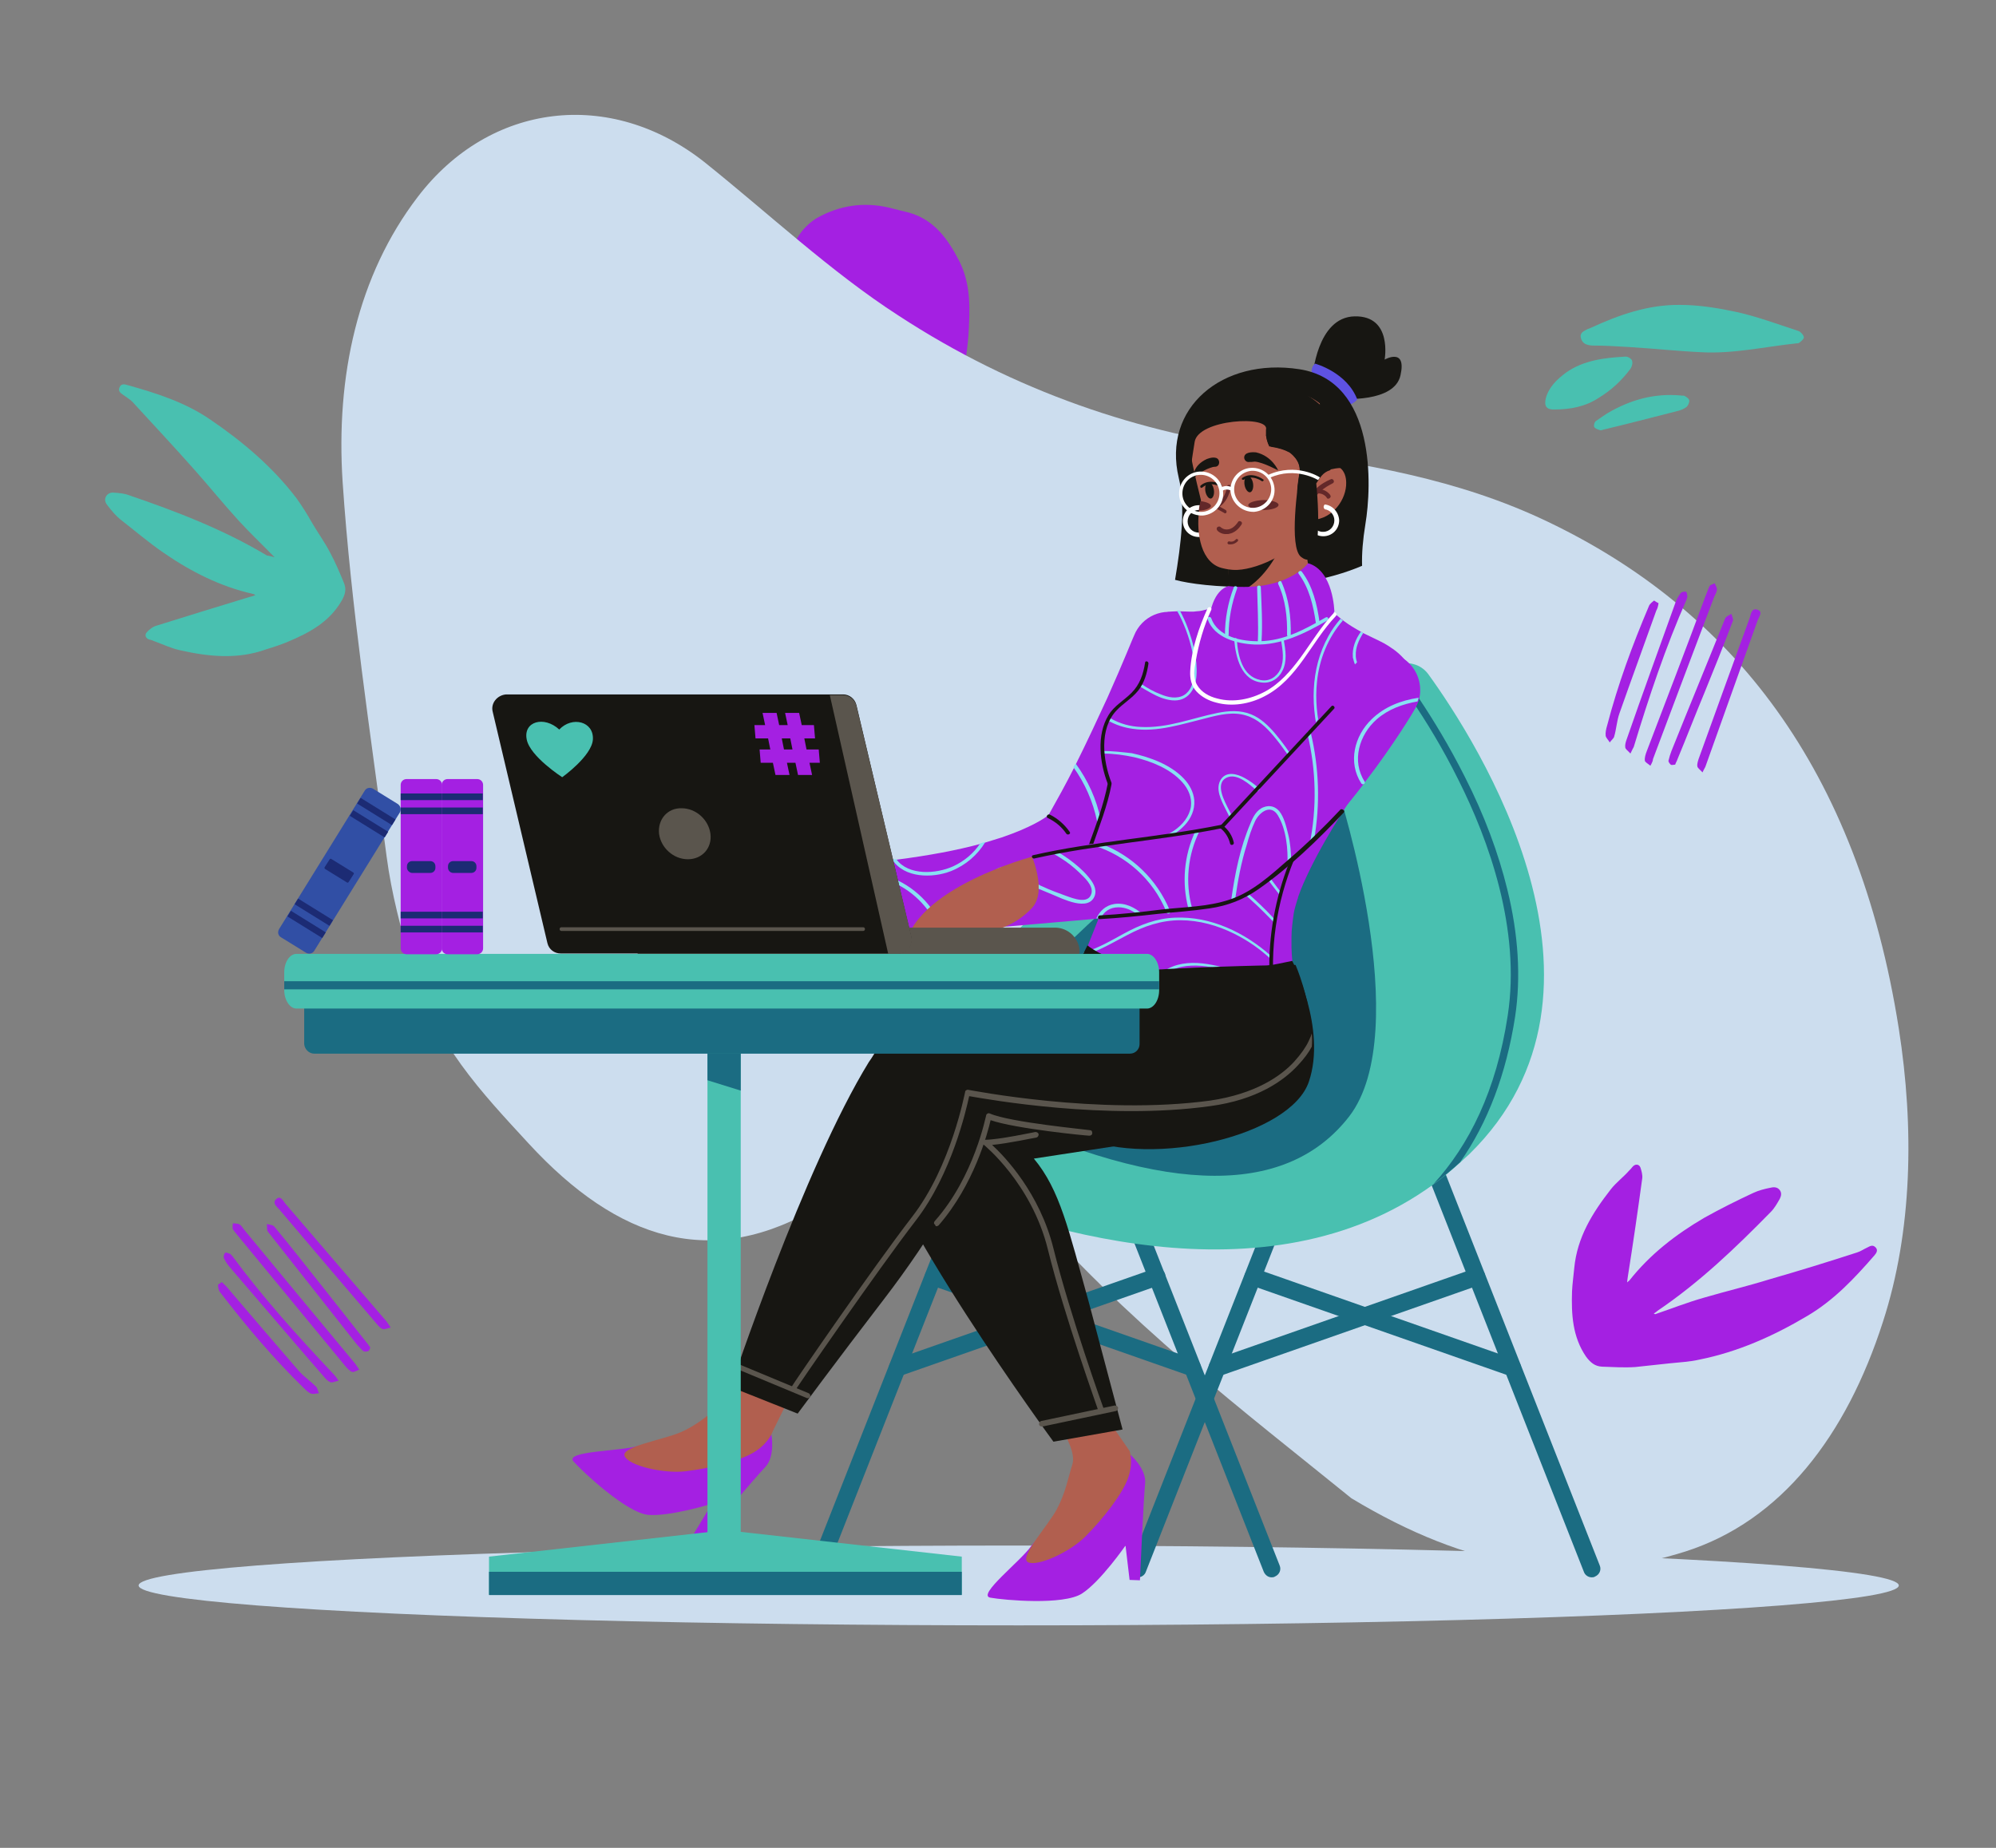 <?xml version="1.0" encoding="utf-8"?>
<!-- Generator: Adobe Illustrator 27.5.0, SVG Export Plug-In . SVG Version: 6.00 Build 0)  -->
<svg version="1.1" id="Layer_1" xmlns="http://www.w3.org/2000/svg" xmlns:xlink="http://www.w3.org/1999/xlink" x="0px" y="0px"
	 viewBox="0 0 540 500" style="enable-background:new 0 0 540 500;" xml:space="preserve">
<rect x="0" y="0" width="540" height="500" fill="#808080" stroke="none"/>
<style type="text/css">
	.st0{fill:#A420E2;}
	.st1{fill:#CCDDEE;}
	.st2{fill:#49C0B0;}
	.st3{fill:#1B6C82;}
	.st4{fill:#88E0F2;}
	.st5{fill:#171612;}
	.st6{fill:#632829;}
	.st7{fill:#5E52E3;}
	.st8{fill:#FFFFFF;}
	.st9{fill:none;}
	.st10{fill:#B15F4F;}
	.st11{fill:#5A554D;}
	.st12{fill:#898CF8;}
	.st13{fill:#1C2B74;}
	.st14{fill:#314FA5;}
</style>
<g id="BACKGROUND">
</g>
<path class="st0" d="M256.3,151.6c-1,3.3-2.6,6.1-5.4,8.1c-9.9,7-20.8,9.5-32.5,5.4c-7.9-2.8-13.8-8.3-17.8-15.9
	c-2.6-4.8-4.2-9.8-4.5-15.2c-0.1-1.6-0.4-3.2-1-4.6c-3-7-3-13.8,1.3-20.4c1.8-2.8,3.7-5.4,5.4-8.2c2.3-3.6,4.6-7.3,6.5-11.1
	c2.4-4.9,3-10.4,4-15.7c0.7-3.9,1.9-7.6,4.1-10.7c1.2-1.7,2.9-3.3,4.6-4.3c6.2-3.5,12.8-4.4,19.6-2.8c1.7,0.4,3.4,0.9,5.2,1.3
	c6.9,1.9,10.6,7.1,13.7,13.1c3.3,6.5,2.9,13.4,2.5,20.2c-0.4,5.1-1.3,10-2.2,15c-1.7,9.8-2.1,19.6-2.2,29.5c0,3.8-0.3,7.5-0.6,11.3
	C257.1,148.2,256.6,149.8,256.3,151.6z"/>
<path class="st1" d="M365.6,405.4c-28.6-23.2-61.2-47.8-89.5-80.8c-7.2-8.5-14.9-11.8-23.7-9.5c-10.4,2.7-20.9,5.5-30.4,11.1
	c-29.4,17.8-54.9,9.3-78.9-16.7c-12.7-13.8-25.7-27.3-31.8-48.5c-2.8-9.5-5.4-19.3-6.7-29.2c-4.4-33.7-9.6-67.3-11.9-101.3
	c-1.9-28.8,4.1-56,20.3-77.2c19.5-25.6,52.1-29.5,77.5-9.5c17.5,14,34.3,29.8,52.6,41.6c31.5,20.6,65.2,31.8,100.2,36.5
	c25.6,3.5,51.1,7.6,75.5,19.3c49.5,23.7,83.8,66.5,94.9,137.1c4.2,26.8,3.7,54.8-4.3,79.4c-9.9,30.8-27.5,53.8-53.4,62.1
	C425.9,429.4,397.1,424.4,365.6,405.4z"/>
<path class="st0" d="M447.8,355.6c4.4-1.5,8.7-3.2,13.3-4.5c5.8-1.7,11.7-3.1,17.5-4.9c8-2.3,15.8-4.7,23.8-7.3
	c1-0.3,1.8-0.9,2.7-1.3c0.8-0.4,1.5-0.9,2.3-0.1s0.2,1.6-0.3,2.2c-5.4,6.2-10.9,12.1-18.2,16.4c-9.1,5.4-18.7,9.7-29.2,11.8
	c-2.6,0.6-5.3,0.7-8,1c-3.1,0.3-6.2,0.7-9.3,1c-3,0.2-6,0-9-0.1c-1.9-0.1-3.1-1.1-4.3-2.7c-3.7-5.4-4-11.5-3.8-17.7
	c0.1-2.1,0.4-4.1,0.6-6.3c0.8-8.3,4.9-14.9,9.9-21.3c1.4-1.8,3.3-3.2,4.9-5c0.3-0.3,0.7-0.7,0.9-1c0.7-0.9,1.8-0.9,2.2,0.1
	c0.3,0.9,0.6,2,0.5,2.9c-1.2,8.8-2.5,17.8-3.9,26.6c-0.1,0.5-0.1,0.9-0.2,1.6c0.3-0.3,0.5-0.4,0.6-0.5c5.6-7.1,12.6-12.5,20.3-17
	c4.3-2.4,8.7-4.6,13.2-6.7c1.5-0.7,3.1-1.1,4.6-1.4c0.8-0.2,1.8-0.3,2.5,0.5s0.5,1.7,0.1,2.5c-0.7,1.2-1.4,2.5-2.4,3.5
	c-9.5,9.7-19.3,19.1-30.7,26.8c-0.3,0.3-0.7,0.5-1,0.8C447.7,355.5,447.7,355.6,447.8,355.6z"/>
<path class="st2" d="M74.3,150.8c-3.3-3.4-6.7-6.6-9.8-10c-4.1-4.5-7.9-9.2-11.9-13.7c-5.5-6.2-11.2-12.3-16.8-18.4
	c-0.7-0.7-1.6-1.2-2.4-1.8c-0.7-0.5-1.5-1-1.1-2c0.4-1.1,1.3-1,2.2-0.7c7.9,2.2,15.7,4.7,22.5,9.4c8.8,6,16.8,12.8,23.2,21.2
	c1.6,2.2,3,4.5,4.3,6.8c1.6,2.7,3.4,5.2,4.8,7.9c1.4,2.6,2.6,5.4,3.7,8.1c0.8,1.8,0.4,3.3-0.6,5c-3.3,5.7-8.7,8.6-14.4,11
	c-1.9,0.8-4,1.5-6,2.1c-7.7,2.8-15.6,2-23.5,0.2c-2.2-0.5-4.3-1.5-6.5-2.3c-0.5-0.2-0.9-0.4-1.4-0.5c-1.1-0.2-1.6-1.2-0.9-2
	c0.6-0.7,1.5-1.4,2.3-1.7c8.6-2.7,17.1-5.3,25.6-7.9c0.5-0.1,0.9-0.2,1.5-0.5c-0.4-0.2-0.5-0.3-0.7-0.3c-8.8-2-16.7-6-24.1-11.1
	c-4.1-2.8-7.8-6-11.8-9.1c-1.2-1-2.3-2.3-3.3-3.6c-0.6-0.7-1-1.5-0.6-2.4s1.3-1.3,2.2-1.2c1.4,0.1,2.8,0.2,4.1,0.7
	c12.9,4.4,25.6,9.3,37.3,16.3C73.5,150.5,73.8,150.7,74.3,150.8C74.3,150.9,74.3,150.8,74.3,150.8z"/>
<g>
	<path class="st2" d="M430.4,88.7c7.6-3.5,15.5-6.3,24.1-6.2c5.3,0,10.6,0.9,15.7,2c5.2,1.2,10.4,3.1,15.6,4.8
		c0.5,0.2,1,0.3,1.2,0.5c0.5,0.4,1.1,1.1,1,1.6s-0.8,1-1.3,1.4c-0.2,0.1-0.4,0.1-0.6,0.1c-8.6,0.9-17.2,2.9-25.9,2.4
		c-6.5-0.3-12.9-1-19.5-1.4c-3.3-0.2-6.6-0.4-9.9-0.4c-1.7-0.1-2.7-0.6-3.1-2c-0.4-1.5,0.8-1.9,1.9-2.5
		C429.8,89,430.1,88.8,430.4,88.7z"/>
	<path class="st2" d="M432.6,107.6c-3.6,2.4-7.7,3.2-12,3.2c-2.2,0.1-2.9-0.9-2.4-3c0.8-3.1,3.1-5.2,5.5-7c4.7-3.3,10.3-4,16-4.3
		c0.6-0.1,1.6,0.5,1.8,1c0.3,0.7,0,1.7-0.4,2.3C438.7,103,435.9,105.6,432.6,107.6z"/>
	<path class="st2" d="M434.9,111.8c6.3-3.7,12.7-5.4,19.7-4.8c0.4,0.1,0.9,0,1.1,0.1c0.5,0.3,1.2,0.7,1.3,1.2
		c0.1,0.6-0.3,1.4-0.7,1.8c-0.8,0.6-1.8,1-2.8,1.2c-6.7,1.7-13.2,3.4-19.9,5c-0.3,0.1-0.5,0.2-0.7,0.1c-0.6-0.2-1.4-0.4-1.6-0.9
		c-0.2-0.4,0.1-1.4,0.5-1.6C432.9,113.1,434,112.4,434.9,111.8z"/>
</g>
<g>
	<path class="st0" d="M446.5,207.2c-0.7-0.6-1.5-1-1.5-1.4c-0.1-0.8,0.2-1.7,0.5-2.5c5.3-13.9,10.7-27.9,15.9-42
		c0.4-0.9,0.7-1.9,1.1-2.7c0.2-0.4,1-0.5,1.4-0.8c0.2,0.6,0.6,1.1,0.6,1.7c0,0.6-0.4,1.3-0.7,1.9c-5.6,14.7-11.1,29.4-16.6,44
		C447.2,205.8,447,206.3,446.5,207.2z"/>
	<path class="st0" d="M460.6,209c-0.6-0.7-1.4-1.2-1.4-1.7c-0.1-0.6,0.2-1.5,0.4-2.1c4.6-12.7,9.2-25.5,13.8-38.1
		c0.3-1,0.5-2.7,2.1-2.1c1.5,0.5,0.4,1.9,0,2.9c-4.7,13.2-9.4,26.3-14.1,39.5C461.3,207.7,461,208.1,460.6,209z"/>
	<path class="st0" d="M441.1,203.9c-0.7-0.8-1.4-1.2-1.4-1.7c-0.1-0.6,0.1-1.4,0.4-2.2c4.3-12.4,8.8-24.7,13.2-37
		c0.3-0.9,0.8-1.7,1.3-2.4c0.2-0.4,1-0.6,1.5-0.5c0.2,0,0.4,0.8,0.4,1.4c0,0.2-0.2,0.5-0.2,0.7c-5.7,12.9-10.2,26.4-14.3,39.9
		C441.8,202.4,441.6,202.9,441.1,203.9z"/>
	<path class="st0" d="M453.2,206.9c-0.4,0-0.9,0.2-1.2,0c-0.3-0.3-0.7-0.8-0.6-1.1c0.2-0.9,0.5-1.8,0.8-2.6
		c4.8-12,9.7-23.8,14.5-35.8c0.2-0.6,1.1-0.9,1.7-1.3c0.2,0.7,0.7,1.6,0.3,2.2c-2.4,6.4-5,12.8-7.6,19.2c-2.5,6-4.8,12-7.3,18
		C453.7,205.9,453.4,206.3,453.2,206.9z"/>
	<path class="st0" d="M448.7,163.2c-0.1,0.8-0.3,1.5-0.6,2c-3.3,9.3-6.7,18.5-10,27.9c-0.7,2-0.8,4.2-1.4,6.2
		c-0.1,0.5-0.8,1-1.2,1.6c-0.3-0.6-1-1.2-1.1-1.8c-0.1-0.8,0.1-1.8,0.4-2.8c2.9-11.1,6.8-21.7,11.3-32.3c0.2-0.6,0.9-1.1,1.4-1.5
		C447.7,162.6,448.2,163,448.7,163.2z"/>
</g>
<g>
	<path class="st0" d="M97.2,370.6c-0.8,0.3-1.6,0.8-2,0.6c-0.7-0.3-1.3-1-1.9-1.7c-9.5-11.5-19-23.1-28.5-34.6
		c-0.6-0.8-1.3-1.5-1.8-2.3c-0.2-0.4,0-1.1,0-1.6c0.6,0.1,1.3,0,1.8,0.3s0.9,1,1.3,1.5c10,12.1,20,24.2,30,36.2
		C96.3,369.3,96.6,369.7,97.2,370.6z"/>
	<path class="st0" d="M105.7,359.2c-0.9,0.2-1.7,0.6-2.2,0.4c-0.6-0.2-1.2-0.9-1.6-1.4c-8.8-10.3-17.6-20.6-26.3-30.9
		c-0.7-0.8-2.1-1.8-0.8-2.9c1.2-1,1.8,0.6,2.5,1.4c9.1,10.6,18.2,21.2,27.3,31.8C104.9,358,105.1,358.4,105.7,359.2z"/>
	<path class="st0" d="M91.6,373.6c-1,0.2-1.7,0.6-2.2,0.4c-0.6-0.2-1.2-0.8-1.7-1.4c-8.6-9.9-17.1-19.9-25.6-29.8
		c-0.6-0.7-1.1-1.5-1.5-2.3c-0.2-0.4,0-1.2,0.3-1.5c0.2-0.2,0.9,0.1,1.4,0.3c0.2,0.1,0.3,0.4,0.5,0.5c8.4,11.4,17.9,21.9,27.6,32.2
		C90.7,372.3,91,372.7,91.6,373.6z"/>
	<path class="st0" d="M100.2,364.6c-0.2,0.4-0.3,0.9-0.6,1c-0.4,0.1-1,0.2-1.3,0c-0.7-0.6-1.3-1.3-1.9-2
		c-8-10.1-15.9-20.2-23.9-30.3c-0.4-0.5-0.2-1.4-0.3-2.1c0.7,0.2,1.7,0.2,2.1,0.8c4.4,5.3,8.6,10.7,12.9,16.1c4,5.1,8,10.1,12,15.2
		C99.6,363.7,99.8,364.2,100.2,364.6z"/>
	<path class="st0" d="M60,346.9c0.5,0.5,1.1,1,1.5,1.5c6.4,7.5,12.8,15,19.3,22.5c1.4,1.6,3.2,2.8,4.7,4.3c0.4,0.4,0.5,1.2,0.8,1.8
		c-0.7,0-1.5,0.3-2.1,0.1c-0.8-0.3-1.5-1-2.2-1.7c-8.2-8-15.5-16.7-22.5-25.8c-0.4-0.5-0.5-1.3-0.5-2C59,347.5,59.6,347.3,60,346.9z
		"/>
</g>
<ellipse class="st1" cx="275.6" cy="429" rx="238.1" ry="10.8"/>
<g>
	<g>
		<g>
			<g>
				<g>
					<path class="st3" d="M430.6,426.8c0.3,0,0.6,0,0.9-0.2c1.2-0.5,1.8-1.8,1.3-3L386.5,306c-0.5-1.2-1.8-1.8-3-1.3s-1.8,1.8-1.3,3
						l46.3,117.6C428.8,426.2,429.7,426.8,430.6,426.8z"/>
				</g>
			</g>
		</g>
		<g>
			<g>
				<g>
					<path class="st3" d="M307.9,426.8c0.9,0,1.8-0.6,2.1-1.5l46.3-117.6c0.5-1.2-0.1-2.5-1.3-3s-2.5,0.1-3,1.3l-46.3,117.6
						c-0.5,1.2,0.1,2.5,1.3,3C307.3,426.7,307.6,426.8,307.9,426.8z"/>
				</g>
			</g>
		</g>
		<g>
			<g>
				<g>
					<path class="st3" d="M329.3,372.4c0.2,0,0.5,0,0.8-0.1l70.2-24.6c1.2-0.4,1.8-1.7,1.4-3c-0.4-1.2-1.7-1.8-3-1.4l-70.2,24.6
						c-1.2,0.4-1.8,1.7-1.4,3C327.5,371.8,328.4,372.4,329.3,372.4z"/>
				</g>
			</g>
		</g>
		<g>
			<g>
				<g>
					<path class="st3" d="M409.2,372.4c1,0,1.9-0.6,2.2-1.5c0.4-1.2-0.2-2.5-1.4-3l-70.2-24.6c-1.2-0.4-2.5,0.2-3,1.4
						c-0.4,1.2,0.2,2.5,1.4,3l70.2,24.6C408.7,372.3,408.9,372.4,409.2,372.4z"/>
				</g>
			</g>
		</g>
	</g>
	<g>
		<g>
			<g>
				<g>
					<path class="st3" d="M344,426.8c0.3,0,0.6,0,0.9-0.2c1.2-0.5,1.8-1.8,1.3-3L299.9,306c-0.5-1.2-1.8-1.8-3-1.3s-1.8,1.8-1.3,3
						l46.3,117.6C342.3,426.2,343.1,426.8,344,426.8z"/>
				</g>
			</g>
		</g>
		<g>
			<g>
				<g>
					<path class="st3" d="M221.4,426.8c0.9,0,1.8-0.6,2.1-1.5l46.3-117.6c0.5-1.2-0.1-2.5-1.3-3s-2.5,0.1-3,1.3l-46.3,117.6
						c-0.5,1.2,0.1,2.5,1.3,3C220.8,426.7,221.1,426.8,221.4,426.8z"/>
				</g>
			</g>
		</g>
		<g>
			<g>
				<g>
					<path class="st3" d="M242.8,372.4c0.2,0,0.5,0,0.8-0.1l70.2-24.6c1.2-0.4,1.8-1.7,1.4-3c-0.4-1.2-1.7-1.8-3-1.4L242,367.9
						c-1.2,0.4-1.8,1.7-1.4,3C240.9,371.8,241.8,372.4,242.8,372.4z"/>
				</g>
			</g>
		</g>
		<g>
			<g>
				<g>
					<path class="st3" d="M322.6,372.4c1,0,1.9-0.6,2.2-1.5c0.4-1.2-0.2-2.5-1.4-3l-70.2-24.6c-1.2-0.4-2.5,0.2-2.9,1.4
						c-0.4,1.2,0.2,2.5,1.4,3l70.2,24.6C322.1,372.3,322.4,372.4,322.6,372.4z"/>
				</g>
			</g>
		</g>
	</g>
	<g>
		<g>
			<path class="st2" d="M240.1,292.5c-6.7,9-3.3,21.9,7,26.4c31.4,13.7,95.6,34.5,140.8,1.5c2.5-1.8,4.9-3.8,7.2-5.9
				c0.8-0.7,1.6-1.5,2.4-2.2c45.4-44.4,2-111.8-11.1-129.9c-2-2.7-5.6-3.7-8.6-2.3l0,0c-0.6,0.3-1.2,0.5-1.8,0.8
				C306.3,212.2,260.3,265.3,240.1,292.5z"/>
		</g>
	</g>
	<g>
		<g>
			<g>
				<path class="st3" d="M394.6,211.1c8.1,16.1,16.9,40.3,13.3,63.7c-3.1,20.4-10.5,35.1-20.1,45.6c2.5-1.8,4.9-3.8,7.2-5.9
					c7.5-10.7,12.5-23.9,14.9-39.4c1.6-10.6,0.9-22.2-2.1-34.4c-2.4-9.8-6.2-20.1-11.5-30.5c-8.5-16.9-17.8-28.9-18.8-30.1
					c-0.6,0.3-1.2,0.5-1.8,0.8c0,0.1,0.1,0.2,0.2,0.4C376.1,181.4,385.9,193.5,394.6,211.1z"/>
			</g>
		</g>
	</g>
	<g>
		<g>
			<path class="st3" d="M362.2,214.4c0,0,20.7,64.5,2.8,87.7c-16.3,21-47.9,22.4-99.2-1.8c-7.4-3.5-10.8-6.1-6.6-12.7
				C292.9,248.1,327,215.8,362.2,214.4z"/>
		</g>
	</g>
</g>
<g>
	<g>
		<path class="st0" d="M222.1,244.6c0.4,5.3,4.9,9.3,10.1,9.3c0.3,0,0.6,0,0.9,0c7.4-0.6,14.4-1.5,20.9-2.6c0.3-0.1,0.7-0.1,1-0.2
			c9.5-1.6,17.8-3.7,24.9-6.3c10.9-3.9,17.9-8.5,21-13.7c12.6-21.5,24.2-50.4,24.7-51.6c2.1-5.2-0.4-11.1-5.6-13.2
			s-11.1,0.4-13.2,5.7c-0.1,0.1-2.9,7.2-7.2,16.8c-2.5,5.4-5.4,11.7-8.5,17.9c-0.2,0.3-0.3,0.6-0.5,1c-2.2,4.4-4.6,8.7-6.9,12.8
			c-1,0.9-4.8,3.4-12.7,6.1c-1.4,0.4-2.8,0.9-4.2,1.3c-0.5,0.1-0.9,0.3-1.4,0.4c-6.6,1.8-14.2,3.2-22.7,4.3
			c-0.4,0.1-0.7,0.1-1.1,0.1c-3.2,0.4-6.6,0.8-10.1,1.1C225.7,234.1,221.6,239,222.1,244.6z"/>
	</g>
</g>
<g>
	<g>
		<path class="st4" d="M290.4,207.6c3.1,4.3,5.3,9.3,6.4,14.6c0.1,0.6,1.1,0.4,1-0.3c-1.1-5.6-3.5-10.8-6.8-15.3
			C290.7,207,290.6,207.3,290.4,207.6z"/>
	</g>
</g>
<g>
	<g>
		<path class="st4" d="M241.4,232.6c3.2,5,10.8,5.1,15.9,3.1c4-1.6,7.2-4.4,9.3-7.9c-0.5,0.1-0.9,0.3-1.4,0.4
			c-1.8,2.7-4.3,4.8-7.3,6.2c-4.6,2.1-12.1,2.6-15.4-1.9C242.1,232.5,241.8,232.5,241.4,232.6z"/>
	</g>
</g>
<g>
	<g>
		<path class="st4" d="M240.4,238.3c6.1,2.2,11,7.1,13.5,13c0.3-0.1,0.7-0.1,1-0.2c-2.5-6.3-7.7-11.4-14.2-13.8
			C240.1,237.1,239.9,238.1,240.4,238.3z"/>
	</g>
</g>
<g>
	<g>
		<path class="st5" d="M284,220.4c2.2,1.1,4,2.7,5.4,4.7c0.4,0.5-0.5,1-0.9,0.5c-1.3-1.9-3-3.3-5.1-4.3
			C282.9,221,283.4,220.2,284,220.4L284,220.4z"/>
	</g>
</g>
<g>
	<g>
		<g>
			<g>
				<g>
					<g>
						<g>
							<path class="st0" d="M286,277.9c0,0,8.3,16,26.9,12.5c0.3,0,0.5-0.1,0.8-0.1c6.4-1.2,13.5-3,21.2-5.8
								c0.2-0.1,0.5-0.2,0.7-0.3c5.7-2,11.8-4.6,18-7.7c0,0-1.3-3-2.4-7.5c-0.1-0.3-0.1-0.5-0.2-0.8c-0.9-3.8-1.7-8.6-1.6-13.8
								c0-0.2,0-0.5,0-0.8c0-2.1,0.3-4.2,0.6-6.4c0.2-1.2,0.6-2.5,1-3.8c0.1-0.2,0.2-0.5,0.2-0.7c0.2-0.6,0.5-1.3,0.7-1.9
								c1.9-4.7,4.7-10.1,7.9-15.5c0.1-0.2,0.3-0.4,0.4-0.7c2.6-4.3,5.4-8.6,8-12.6c0.1-0.2,0.3-0.4,0.4-0.6c2-3,4-5.9,5.8-8.5
								c0.2-0.3,0.4-0.5,0.6-0.8c0.4-0.6,0.8-1.2,1.2-1.7c0.4-0.6,0.8-1.1,1.2-1.7c0.1-0.2,0.3-0.4,0.5-0.6c2-2.9,3.6-4.9,3.9-6.2
								c0.3-1,0.5-2.1,0.7-3.1c0-0.3,0.1-0.5,0.1-0.8c0.1-0.6,0.1-1.3,0.1-1.9c0-0.3,0-0.7,0-1c0-0.7-0.1-1.3-0.3-2
								c-0.1-0.3-0.2-0.7-0.3-1c-0.1-0.3-0.2-0.5-0.3-0.8c-0.1-0.2-0.2-0.4-0.3-0.6c-0.9-1.7-2.3-3.4-4.5-5
								c-0.2-0.1-0.4-0.3-0.6-0.4c-0.3-0.2-0.6-0.4-0.9-0.6c-0.3-0.2-0.7-0.4-1-0.6c-0.8-0.4-1.7-0.9-2.6-1.3
								c-1.2-0.6-2.3-1.1-3.3-1.6c0,0-0.1,0-0.1-0.1c-0.1,0-0.1-0.1-0.2-0.1c-1.8-1-3.3-1.9-4.5-2.8c-0.3-0.2-0.5-0.4-0.8-0.6
								c-1-0.8-1.8-1.5-2.5-2.1c-0.2-0.2-0.4-0.4-0.5-0.5c-1.9-2.1-2.3-3.4-2.3-3.4l-14.5,0.4h-1l-8.3,0.2c0,0-3.5,1.8-7.4,2.7
								c-0.4,0.1-0.8,0.2-1.2,0.3c-0.5,0.1-1,0.2-1.5,0.2c-0.3,0-0.6,0.1-0.9,0.1s-0.7,0-1,0c-3.5-0.1-6.4-0.4-8.5,1.2
								c-0.3,0.2-0.5,0.4-0.8,0.7c-0.7,0.7-1.3,1.7-1.8,3.1c-0.1,0.3-0.2,0.6-0.3,0.9c0,0.1,0,0.2-0.1,0.3c0,0.1-0.1,0.3-0.1,0.5
								s-0.1,0.3-0.1,0.5c-0.5,2.5-0.4,5.2-0.5,7.6c0,1.1-0.1,2.2-0.3,3.1c0,0.2-0.1,0.5-0.2,0.7c-0.2,0.8-0.6,1.5-1.1,2.1
								c-1.4,1.6-4,3.4-6.1,6c-0.1,0.1-0.2,0.2-0.3,0.3c-0.1,0.2-0.3,0.4-0.4,0.6c-0.1,0.1-0.1,0.1-0.2,0.2c-1.1,1.5-2,3.3-2.5,5.4
								c0,0.1-0.1,0.2-0.1,0.4s-0.1,0.4-0.1,0.5s0,0.1,0,0.2c-0.1,0.5-0.1,1-0.1,1.5c-0.1,1.6,0.1,3.2,0.4,4.8
								c0,0.3,0.1,0.6,0.2,0.9c0.2,1,0.5,2,0.8,3c0.1,0.4,0.2,0.8,0.3,1.1c0.3,1.1,0.7,2.3,1.1,3.4c0.1,0.2,0.1,0.5,0.2,0.7
								c0.1,0.3,0.2,0.6,0.3,0.9l0,0c0.1,0.4,0.2,0.8,0.4,1.2l0,0c0.4,1.3,0.7,2.5,0.9,3.8c0.1,0.3,0.1,0.6,0.1,1
								c0.1,0.8,0.2,1.5,0.2,2.2c0.1,2.5-0.5,5.9-1.4,9.6c0,0.2-0.1,0.4-0.1,0.6c0,0.1,0,0.1,0,0.1c-0.4,1.7-0.9,3.5-1.5,5.3
								c-0.1,0.4-0.2,0.8-0.4,1.2l0,0c-0.8,2.6-1.7,5.2-2.7,7.7c-0.1,0.3-0.2,0.6-0.3,0.8c-0.9,2.2-1.7,4.4-2.5,6.3
								c-0.5,1.3-1,2.5-1.5,3.7l0,0l0,0c-0.4,0.9-0.7,1.7-1,2.5c0,0.1,0,0.1-0.1,0.2l0,0l0,0l0,0l0,0c-0.1,0.2-0.1,0.4-0.2,0.5
								C283.7,282.1,286,277.9,286,277.9z"/>
						</g>
					</g>
				</g>
			</g>
		</g>
	</g>
</g>
<g>
	<path class="st4" d="M317.3,261.5c3.4-1.3,7.2-1.1,10.7-0.4c3.8,0.7,7.5,2,10.9,3.8c1.9,1,4.1,2.4,5.8,3.7c-0.3,0-0.6,0.1-0.9,0.2
		c-4-2.9-8.8-5.3-13.5-6.5c-3.4-0.9-7.1-1.4-10.6-0.7c-3.7,0.8-6.5,3.2-8.1,6.6c-0.6,1.4-1.1,2.8-1.4,4.2c-0.2,0-0.4,0-0.6,0
		C310.3,267.6,312.4,263.4,317.3,261.5z"/>
</g>
<g>
	<g>
		<path class="st4" d="M291.8,261.5c3.3,0.9,6.2,3.2,7.8,6.4c0.5,1,1,2.2,1.2,3.5c0.2,0,0.5,0.1,0.7,0.1c-0.1-1-0.4-2-0.8-2.9
			c-1.5-3.9-4.8-6.7-8.6-7.8C292,261.1,291.9,261.3,291.8,261.5z"/>
	</g>
</g>
<g>
	<g>
		<g>
			<path class="st4" d="M342.7,162.8c-0.5,0-0.4-0.8,0.1-0.7C343.2,162.1,343.2,162.9,342.7,162.8L342.7,162.8z"/>
		</g>
	</g>
</g>
<g>
	<g>
		<g>
			<path class="st5" d="M355.1,102c0,0,1.1-16.2,11.4-16.4c10.3-0.2,8.1,11.7,8.1,11.7s6-3.4,4.3,4.2c-1.6,7.6-16.1,6.4-16.1,6.4
				L355.1,102z"/>
		</g>
	</g>
</g>
<g>
	<g>
		<g>
			<g>
				<g>
					<g>
						<g>
							<g>
								<g>
									<path class="st6" d="M324.6,128.9c0,0-2.5,0.1-3.1,3.2c-0.6,3.1,0.8,8.4,3.9,7.9C328.7,139.6,324.6,128.9,324.6,128.9z"/>
								</g>
							</g>
						</g>
					</g>
				</g>
			</g>
		</g>
	</g>
</g>
<g>
	<g>
		<g>
			<g>
				<g>
					<g>
						<path class="st7" d="M355.8,98.4c0,0,8.6,2.3,11.4,9.7c0,0-1.2,1.6-4.1,2c0,0-1.2-5-7.9-8C355.1,102,354.2,99.6,355.8,98.4z"
							/>
					</g>
				</g>
			</g>
		</g>
	</g>
</g>
<g>
	<g>
		<g>
			<g>
				<g>
					<g>
						<g>
							<path class="st5" d="M317.9,156.9c7.2,2,31.6,4.3,50.6-3.8c-0.1-3.3,0.2-7,0.9-11.3c1.7-10.1,3-38.7-17.9-41.9
								s-37.1,10.5-32.6,29.4C320.8,137.1,319.5,147.3,317.9,156.9z"/>
						</g>
					</g>
				</g>
			</g>
		</g>
	</g>
</g>
<g>
	<g>
		<g>
			<g>
				<g>
					<g>
						<path class="st8" d="M324.3,145.3c-2.4,0-4.3-1.9-4.3-4.3s1.9-4.3,4.3-4.3s4.3,1.9,4.3,4.3S326.7,145.3,324.3,145.3z
							 M324.3,138c-1.7,0-3,1.4-3,3.1c0,1.7,1.4,3.1,3.1,3c1.7,0,3-1.4,3-3.1C327.3,139.3,326,138,324.3,138z"/>
					</g>
				</g>
			</g>
		</g>
	</g>
</g>
<g>
	<g>
		<g>
			<g>
				<g>
					<g>
						<g>
							<g>
								<g>
									<line class="st9" x1="332.2" y1="153.6" x2="332.2" y2="153.6"/>
								</g>
							</g>
						</g>
					</g>
				</g>
			</g>
		</g>
	</g>
</g>
<g>
	<g>
		<g>
			<g>
				<g>
					<g>
						<g>
							<g>
								<g>
									<path class="st10" d="M357.8,163.4c0,0-4.6,7.9-13.8,8.8c-11.7,1.2-12.8-3.9-12.8-3.9c0.6-1.6,0.9-3.1,1.1-4.8
										c0.1-0.6,0.1-1.3,0.2-2c0.1-1.8,0.1-3.9-0.1-6.2c0-0.6-0.1-1.1-0.1-1.7v-0.1c8.1-1.6,14.9-4.9,19.6-10.6l1.2-0.7l0.8-0.5
										l0.1,0.5l-0.2,1.5C352.8,150.8,354.2,156.7,357.8,163.4z"/>
								</g>
							</g>
						</g>
					</g>
				</g>
			</g>
		</g>
	</g>
</g>
<g>
	<g>
		<g>
			<g>
				<g>
					<g>
						<g>
							<g>
								<g>
									<path class="st5" d="M346,148.9c-1.9,3.8-6.1,10.4-13.6,12.6c0.1-1.8,0.1-3.9-0.1-6.2c0-0.6-0.1-1.1-0.1-1.7
										c0.2,0,0.3,0.1,0.5,0.1C337.1,154.2,342,152.2,346,148.9z"/>
								</g>
							</g>
						</g>
					</g>
				</g>
			</g>
		</g>
	</g>
</g>
<g>
	<g>
		<g>
			<g>
				<g>
					<g>
						<g>
							<g>
								<g>
									<path class="st10" d="M364.2,130.6c0.1,4.4-3.5,9.8-9.2,10.1l0,0l0,0h-0.1c-0.1,0.2-0.2,0.5-0.3,0.8c0,0.1-0.1,0.2-0.1,0.3
										l0,0c-3.4,7.5-13.9,12.1-19.6,12.4c-2,0.1-3.4-0.3-3.9-0.4c-6.1-1.2-7.4-9.4-6.6-15.7c0.1-0.9,0.3-1.8,0.5-2.6
										c0-0.1,0-0.1,0-0.2c0,0-2.2-8.7-2.8-12.6c-1.1-7.4,3-15,19.3-16.9s20.4,8.2,21.6,13.5c0.2,0.9,0.1,6.2-0.7,7.1
										C363.8,127.4,364.2,129.2,364.2,130.6z"/>
								</g>
							</g>
						</g>
					</g>
				</g>
			</g>
		</g>
	</g>
</g>
<g>
	<g>
		<g>
			<g>
				<g>
					<path class="st5" d="M326.1,132.9c0.2,1.2,0.9,2.1,1.5,2s1-1.2,0.8-2.4s-0.9-2.1-1.5-2S325.9,131.7,326.1,132.9z"/>
				</g>
			</g>
		</g>
	</g>
</g>
<g>
	<g>
		<g>
			<g>
				<g>
					<g>
						<path class="st5" d="M330.4,131.6c0.1,0,0.1-0.1,0.1-0.1c0.1-0.2,0-0.4-0.1-0.4c-0.1-0.1-3.2-1.8-5.6,0.3
							c-0.1,0.1-0.1,0.3,0,0.5s0.3,0.1,0.5,0c2.1-1.8,4.9-0.2,4.9-0.2C330.2,131.6,330.4,131.6,330.4,131.6z"/>
					</g>
				</g>
			</g>
		</g>
	</g>
</g>
<g>
	<g>
		<g>
			<g>
				<path class="st5" d="M336.7,131.2c0.2,1.2,0.9,2.1,1.5,2s1-1.2,0.8-2.4s-0.9-2.1-1.5-2S336.5,130,336.7,131.2z"/>
			</g>
		</g>
	</g>
</g>
<g>
	<g>
		<g>
			<g>
				<g>
					<g>
						<path class="st5" d="M341.6,130.2c0.1,0,0.1-0.1,0.2-0.1c0.1-0.1,0.1-0.4-0.1-0.4c-0.1-0.1-3-2.2-5.6-0.4
							c-0.1,0.1-0.2,0.3-0.1,0.4s0.3,0.2,0.5,0.1c2.3-1.5,4.9,0.4,4.9,0.4S341.5,130.3,341.6,130.2z"/>
					</g>
				</g>
			</g>
		</g>
	</g>
</g>
<path class="st6" d="M332.1,144.5c0.2,0,0.4,0,0.6-0.1c2-0.4,3.1-2.4,3.2-2.5c0.2-0.3,0.1-0.7-0.2-0.8c-0.3-0.2-0.7-0.1-0.8,0.2
	c0,0-1,1.6-2.4,1.9c-1.5,0.3-2.1-0.5-2.2-0.5c-0.2-0.3-0.6-0.3-0.9-0.1s-0.3,0.6-0.1,0.9C329.3,143.5,330.2,144.7,332.1,144.5z"/>
<g>
	<g>
		<g>
			<g>
				<g>
					<g>
						<g>
							<g>
								<g>
									<g>
										<path class="st6" d="M354.4,137.4c0.2,0,0.4-0.2,0.5-0.5c0.7-4.1,5.6-6,5.6-6.1c0.3-0.1,0.5-0.5,0.3-0.8
											c-0.1-0.3-0.5-0.5-0.8-0.3c-0.2,0.1-5.6,2.1-6.4,7c0,0.3,0.2,0.6,0.5,0.7C354.3,137.4,354.3,137.4,354.4,137.4z"/>
									</g>
								</g>
							</g>
						</g>
					</g>
				</g>
			</g>
		</g>
	</g>
</g>
<g>
	<g>
		<g>
			<g>
				<g>
					<g>
						<g>
							<g>
								<g>
									<g>
										<path class="st6" d="M359.5,134.9c0.1,0,0.1,0,0.2-0.1c0.3-0.2,0.4-0.5,0.2-0.8c0-0.1-1.2-1.8-3.6-1.7
											c-0.3,0-0.6,0.3-0.5,0.6c0,0.3,0.3,0.6,0.6,0.6c1.7-0.1,2.5,1.1,2.5,1.1C359,134.9,359.2,135,359.5,134.9z"/>
									</g>
								</g>
							</g>
						</g>
					</g>
				</g>
			</g>
		</g>
	</g>
</g>
<g>
	<g>
		<g>
			<g>
				<g>
					<g>
						<g>
							<g>
								<g>
									<path class="st6" d="M327.6,136.9c0,0.6-1.4,1.2-3.3,1.3c0.1-0.9,0.3-1.8,0.5-2.6C326.4,135.8,327.6,136.3,327.6,136.9z"/>
								</g>
							</g>
						</g>
					</g>
				</g>
			</g>
		</g>
	</g>
</g>
<g>
	<g>
		<g>
			<g>
				<g>
					<g>
						<g>
							<g>
								<g>
									<path class="st6" d="M337.7,136.7c0,0.7,1.9,1.3,4.1,1.3s4.1-0.6,4.1-1.4c0-0.7-1.9-1.3-4.1-1.3
										C339.5,135.4,337.7,136,337.7,136.7z"/>
								</g>
							</g>
						</g>
					</g>
				</g>
			</g>
		</g>
	</g>
</g>
<g>
	<g>
		<g>
			<g>
				<g>
					<g>
						<g>
							<g>
								<g>
									<g>
										<path class="st6" d="M355,140.8L355,140.8L355,140.8h-0.1c-0.1,0.2-0.2,0.5-0.3,0.8c0,0.1-0.1,0.2-0.1,0.3l0,0
											c-0.6-0.1-1.5-0.3-2.2-0.8c-0.4-0.3-0.9-0.7-1.2-1.2c-0.2-0.3-0.1-0.6,0.2-0.8c0.3-0.2,0.6-0.1,0.8,0.2
											c0.4,0.6,0.9,1,1.4,1.2c0.4,0.2,0.7,0.2,1,0.3C354.7,140.7,354.9,140.7,355,140.8z"/>
									</g>
								</g>
							</g>
						</g>
					</g>
				</g>
			</g>
		</g>
	</g>
</g>
<g>
	<g>
		<g>
			<g>
				<g>
					<g>
						<path class="st8" d="M353.6,140.6c0.4,0.1,0.9,0.2,1.3,0.2c0,0,0,0,0,0.1c0,1.7,1.4,3.1,3.1,3c1.7,0,3-1.4,3-3.1
							c0-1.5-1.1-2.8-2.6-3c-0.4-0.4-0.4-0.9,0-1.3c2.1,0.2,3.8,2.1,3.9,4.3c0,2.4-1.9,4.3-4.3,4.3s-4.3-1.9-4.3-4.3
							C353.5,140.8,353.5,140.7,353.6,140.6z"/>
					</g>
				</g>
			</g>
		</g>
	</g>
</g>
<g>
	<g>
		<g>
			<g>
				<g>
					<g>
						<g>
							<g>
								<g>
									<path class="st6" d="M333.6,147.2c0.8-0.2,1.3-0.8,1.3-0.8c0.1-0.2,0.1-0.4-0.1-0.5s-0.4-0.1-0.5,0.1c0,0-0.6,0.8-1.7,0.5
										c-0.2-0.1-0.4,0.1-0.5,0.3s0.1,0.4,0.3,0.5C332.9,147.3,333.3,147.3,333.6,147.2z"/>
								</g>
							</g>
						</g>
					</g>
				</g>
			</g>
		</g>
	</g>
</g>
<path class="st5" d="M358.1,110.4c-3.6-3.5-8.5-6.3-14.4-5.9c-8.2,0.7-15.7,3.7-19.8,8.2c-2,2.2-3.2,4.7-3.2,7.5
	c-0.3,8.5,1.5,6.8,1.5,6.8s0-0.2,0.2-2l0,0c0.1-1.1,0.4-2.8,0.8-5.4c0.9-6.2,20.5-7.3,19.3-3.3c0,0,0,0.5,0,1.3
	c0.1,0.8,0.3,1.9,0.9,3.1c0.2,0,0.3,0,0.5,0.1c2,0.3,3.6,0.8,4.9,1.5l0,0c0.2,0.1,3.2,2.2,2.8,5.3c-0.4,3.2-1.5,7.4,0.7,6.6
	s2.8-3.5,2.8-3.5l0,0c1.1-1.5,2.5-2.9,4.6-3.7C360.4,121.5,360.5,115.7,358.1,110.4z"/>
<path class="st5" d="M359.4,114.1c-5.9-1.9-15.2,2.7-16.9,3.6c0.1,0.8,0.3,1.9,0.9,3.1c0.2,0,0.3,0,0.5,0.1c2,0.3,3.6,0.8,4.9,1.5
	l0,0c0.2,0.1,3.2,2.2,2.8,5.3c-0.4,3.2-3,20.4,0.4,23c6.8,5.3,4.1-19.9,4.1-19.9l0,0c1.1-1.5,1.6-2.9,3.8-3.6
	C361.9,122.5,361,118.2,359.4,114.1z"/>
<path class="st5" d="M358,113.8c0,0,3.6,5,1.7,13.3c0,0,2.8-0.8,4.2-0.3c1.4,0.5,2.6-4.5,1.2-9c-1.5-4.5-8-9.9-8-9.9
	S356.8,112.3,358,113.8z"/>
<g>
	<g>
		<g>
			<g>
				<g>
					<g>
						<g>
							<g>
								<g>
									<path class="st6" d="M331.5,138.9c-0.1,0-0.2,0-0.3-0.1l-2.3-1.3c-0.1-0.1-0.2-0.2-0.3-0.4c0-0.2,0.1-0.3,0.2-0.4
										c1.7-1.1,2.8-2.7,3.2-5.1c0-0.3,0.3-0.4,0.6-0.4s0.4,0.3,0.4,0.6c-0.5,2.4-1.4,4.1-3,5.3l1.6,0.9c0.2,0.1,0.3,0.4,0.2,0.7
										C331.8,138.8,331.6,138.8,331.5,138.9z"/>
								</g>
							</g>
						</g>
					</g>
				</g>
			</g>
		</g>
	</g>
</g>
<path class="st5" d="M328.8,126.3c1.3-0.1,1.4-2,0.2-2.4c-0.7-0.2-1.4-0.1-2.5,0.3c-4.1,1.9-3.6,5.1-3.6,5.1s2.3-2,4.5-2.7
	C327.9,126.4,328.3,126.3,328.8,126.3z"/>
<g>
	<g>
		<g>
			<g>
				<path class="st8" d="M332.9,132.9c-0.2-3.2,2.2-6.1,5.5-6.3s6.1,2.2,6.4,5.5s-2.2,6.1-5.5,6.4
					C336,138.6,333.2,136.1,332.9,132.9z M333.9,132.8c0.2,2.7,2.6,4.8,5.4,4.6c2.7-0.2,4.8-2.6,4.6-5.4c-0.2-2.7-2.6-4.8-5.4-4.6
					C335.7,127.7,333.7,130.1,333.9,132.8z"/>
			</g>
		</g>
	</g>
</g>
<g>
	<g>
		<g>
			<g>
				<path class="st8" d="M319,133.9c-0.2-3.2,2.2-6.1,5.5-6.3s6.1,2.2,6.4,5.5s-2.2,6.1-5.5,6.4C322,139.6,319.2,137.2,319,133.9z
					 M319.9,133.9c0.2,2.7,2.6,4.8,5.4,4.6c2.7-0.2,4.8-2.6,4.6-5.4c-0.2-2.7-2.6-4.8-5.4-4.6S319.7,131.1,319.9,133.9z"/>
			</g>
		</g>
	</g>
</g>
<g>
	<g>
		<g>
			<g>
				<path class="st8" d="M356.6,129.9l0.5-0.7c-0.2-0.2-6.5-4.1-14-0.7l0.4,0.8C350.5,126.1,356.6,129.9,356.6,129.9z"/>
			</g>
		</g>
	</g>
</g>
<g>
	<g>
		<g>
			<g>
				<path class="st8" d="M333.1,132.8l0.5-0.8c-0.7-0.4-2.4-1-3.7,0.3l0.6,0.7C331.7,131.9,333.1,132.8,333.1,132.8z"/>
			</g>
		</g>
	</g>
</g>
<g>
	<g>
		<g>
			<g>
				<g>
					<g>
						<g>
							<g>
								<path class="st5" d="M338,125c-1.3,0.2-2-1.6-0.7-2.3c0.6-0.3,1.4-0.4,2.5-0.3c4.4,1,6,4.9,6,4.9s-4-2.2-6.3-2.4
									C338.8,125,338.4,125,338,125z"/>
							</g>
						</g>
					</g>
				</g>
			</g>
		</g>
	</g>
</g>
<path class="st0" d="M361,165.5c0,0-0.2-11.1-7.1-13.1c0,0-5.7,7.8-21.5,6.2c0,0-4,0.5-5.2,8.3c0,0,0.6,8.8,14.5,7.6
	C355.5,173.4,361,165.5,361,165.5z"/>
<g>
	<path class="st4" d="M352.2,154.7c3,4,4.1,8.8,4.8,13.7c0.1,0.6-0.9,0.9-1,0.2c-0.7-4.8-1.8-9.5-4.7-13.4
		C351,154.7,351.9,154.2,352.2,154.7L352.2,154.7z"/>
</g>
<g>
	<path class="st4" d="M346.7,157.5c2,4.5,2.6,9.4,2.5,14.3c0,0.6-1,0.6-1,0c0.1-4.7-0.4-9.5-2.4-13.8
		C345.6,157.4,346.5,156.9,346.7,157.5L346.7,157.5z"/>
</g>
<g>
	<path class="st4" d="M341.1,158.9c0.2,4.9,0.5,9.7,0.2,14.6c0,0.6-1,0.6-1,0c0.2-4.9-0.1-9.7-0.2-14.6
		C340.1,158.3,341.1,158.3,341.1,158.9L341.1,158.9z"/>
</g>
<g>
	<path class="st4" d="M334.7,159.2c-1.5,4.1-2.3,8.3-2.3,12.6c0,0.6-1,0.6-1,0c0-4.4,0.8-8.7,2.4-12.9
		C334,158.4,334.9,158.6,334.7,159.2L334.7,159.2z"/>
</g>
<g>
	<path class="st4" d="M359.1,167.9c-6.1,3.5-12.4,6.7-19.6,6.5c-4.9-0.2-11-1.8-12.8-6.9c-0.2-0.6,0.8-0.8,1-0.2
		c1.8,5.1,8.4,6.3,13.1,6.2c6.6-0.1,12.2-3.2,17.8-6.4C359.2,166.7,359.7,167.5,359.1,167.9L359.1,167.9z"/>
</g>
<g>
	<g>
		<g>
			<path class="st4" d="M357.4,201.4c1.1,3.8,2.7,7.4,4.5,10.9c0.2-0.2,0.3-0.4,0.5-0.6c-4.2-8.4-7.1-17.8-6.1-27.2
				c0.6-6.1,3-12,7-16.6c-0.2-0.1-0.3-0.2-0.5-0.4l-0.1-0.1c-1.2,1.4-2.4,3-3.3,4.7C354.4,181.1,354.5,191.8,357.4,201.4z"/>
		</g>
	</g>
	<g>
		<g>
			<path class="st4" d="M347.3,173.1c0.5,2.8,1,5.9-0.4,8.5c-1,2-3,3.3-5.3,3.1c-5.8-0.4-7.3-6.9-7.7-11.6c0-0.5,0.7-0.6,0.7-0.1
				c0.3,4.3,1.4,10,6.4,11c2.3,0.5,4.4-0.8,5.4-2.9c1.1-2.5,0.6-5.2,0.2-7.8C346.5,172.8,347.2,172.7,347.3,173.1L347.3,173.1z"/>
		</g>
	</g>
	<g>
		<g>
			<path class="st4" d="M308.3,185.7c1,0.6,2,1.2,3.1,1.8c1.8,1,3.7,1.8,5.7,2c4.2,0.4,6.4-2.9,6.6-6.8c0.3-4.3-0.9-8.9-2.4-12.9
				c-0.6-1.6-1.3-3.1-2.1-4.6c-0.3,0-0.6,0-0.8,0c1,1.7,1.8,3.6,2.5,5.4c1.4,3.8,2.5,8.2,2.1,12.3c-0.2,2-0.9,4.1-2.7,5.2
				c-1.9,1.1-4.3,0.6-6.2-0.2c-1.9-0.7-3.7-1.7-5.4-2.9C308.5,185.3,308.4,185.5,308.3,185.7z"/>
		</g>
		<g>
			<g>
				<path class="st8" d="M361.4,166.7c-6.7,7-10.3,17.1-19.3,21.7c-4,2.1-8.8,2.9-13.1,1.7c-2-0.5-3.9-1.5-5.3-3s-1.8-3.5-1.7-5.5
					c0.3-5.8,2.3-11.7,4.7-17c0.3-0.6,1.3-0.3,1,0.4c-2,4.4-3.4,9.1-4.2,13.9c-0.4,2.1-0.8,4.5,0.4,6.5c1.1,1.9,3.3,3.1,5.4,3.6
					c4.4,1.2,9.1,0.2,13-1.9c3.9-2.1,6.9-5.6,9.5-9.1c3-4.1,5.6-8.5,9.1-12.2C361.2,165.4,361.9,166.2,361.4,166.7L361.4,166.7z"/>
			</g>
		</g>
	</g>
	<g>
		<g>
			<path class="st4" d="M300,195.1c2,1.1,4.2,1.8,6.4,2.1c6.8,1,13.4-1.3,20-2.9c3.5-0.9,7.2-1.8,10.7-0.7c3.1,0.9,5.5,3.2,7.5,5.6
				c5,6,9,13,11.9,20.3c0.1-0.2,0.3-0.5,0.5-0.7l0,0c-0.7-1.6-1.4-3.2-2.2-4.8c-2.7-5.5-5.9-10.9-9.9-15.6c-1.8-2.1-3.9-4.1-6.4-5.1
				c-2.9-1.2-6.1-1-9.1-0.4c-6.9,1.4-13.6,4.2-20.8,3.8c-2.8-0.1-5.7-0.9-8.1-2.3C300.2,194.6,300.1,194.8,300,195.1z"/>
		</g>
	</g>
	<g>
		<g>
			<path class="st4" d="M331.5,218.8c4.1,8.4,9,16.2,14.8,23.5c0.1-0.3,0.1-0.6,0.2-0.9c-1.2-1.6-2.4-3.2-3.6-4.8
				c-3.9-5.5-7.4-11.4-10.4-17.4c-1.1-2.2-4-7.2-0.6-8.8c2.8-1.3,6.2,1.9,8.1,3.5c4.6,3.9,8.4,8.6,11.7,13.7
				c0.1-0.2,0.2-0.5,0.4-0.7c-0.5-0.7-0.9-1.4-1.4-2.1c-2-2.9-4.2-5.6-6.6-8.1c-2.2-2.3-4.6-4.7-7.4-6.2c-2-1.1-4.9-1.9-6.4,0.4
				C328.7,213.4,330.4,216.6,331.5,218.8z"/>
		</g>
	</g>
	<g>
		<g>
			<path class="st4" d="M298.3,203.2c0,0.2,0,0.5,0.1,0.7c2.9,0,5.7,0.4,8.5,1c4.6,1.1,9.7,3.1,13,6.8c1.6,1.8,2.6,4.1,2.3,6.5
				c-0.4,2.7-2.3,5-4.5,6.5c-4.2,2.9-9.8,4.3-14.9,4.6h-0.1c0,0.2-0.1,0.5-0.1,0.7c1.1-0.1,2.2-0.2,3.3-0.3c5-0.8,11-2.5,14.6-6.4
				c1.7-1.8,2.8-4.2,2.6-6.8c-0.2-2.2-1.3-4.2-2.8-5.8c-3.6-3.8-9.1-5.8-14.1-6.9C303.5,203.5,300.9,203.2,298.3,203.2z"/>
		</g>
	</g>
	<g>
		<g>
			<path class="st4" d="M299.1,242.8c4-0.9,7.7-3.2,11.4-5.1c2.5-1.3,5-2.5,7.8-3c3.3-0.6,6.5,0.1,9.5,1.5
				c6.1,2.7,11.3,7.7,15.9,12.4c0.4,0.4,0.7,0.8,1.1,1.1c0-0.3,0.1-0.6,0.1-0.9c-0.7-0.7-1.4-1.5-2.1-2.2
				c-4.4-4.4-9.4-8.9-15.1-11.3c-2.8-1.2-5.8-1.8-8.8-1.4c-2.7,0.3-5.2,1.4-7.5,2.6c-3.9,2-7.7,4.5-11.9,5.5
				C299.3,242.3,299.2,242.6,299.1,242.8z"/>
		</g>
	</g>
	<g>
		<g>
			<path class="st4" d="M293,258.5c4.3-1.1,8.1-3.5,12-5.5c4.5-2.4,9.2-4,14.3-4c5.1,0,10.1,1.4,14.7,3.7c3.6,1.8,6.9,4.1,9.8,6.8
				c0-0.3,0-0.6,0-0.9c-7.1-6.3-16.2-10.7-25.9-10.3c-5,0.2-9.4,1.9-13.8,4.3c-3.5,1.9-7,4-10.9,5.1
				C293.3,258,293.2,258.2,293,258.5z"/>
		</g>
		<g>
			<g>
				<g>
					<path class="st5" d="M345.5,278.9c-5-20.3-0.9-41.9,10.4-59.3c2.6-3.9,5.5-7.7,8.9-11.1c0.4-0.4,1.1,0.2,0.7,0.7
						c-17.7,18-25.1,44.9-19,69.5C346.6,279.2,345.7,279.5,345.5,278.9L345.5,278.9z"/>
				</g>
			</g>
		</g>
	</g>
	<g>
		<g>
			<path class="st4" d="M366,177.8c0,0.1,0,0.3,0.1,0.4c0.5,2.9,2.8,5.1,5.6,5.9c3.9,1.1,7.2-0.4,10-2.8c-0.1-0.2-0.2-0.4-0.3-0.6
				c-2.4,2.1-5.2,3.4-8.5,2.9c-3.1-0.5-5.8-2.7-6.1-5.9c0-0.1,0-0.2,0-0.3c-0.1-2.2,0.8-4.2,2-6.1c-0.1-0.1-0.2-0.1-0.3-0.2
				c0,0-0.1,0-0.1-0.1c-0.1,0-0.1-0.1-0.2-0.1l0,0C366.7,173,365.8,175.3,366,177.8z"/>
		</g>
	</g>
</g>
<g>
	<path class="st5" d="M310.7,179.6c-0.4,2.6-1.1,5.2-2.8,7.3c-1.7,2.1-4,3.4-5.8,5.3c-4.8,5-3.7,13.7-1.4,19.6
		c0.2,0.6-0.7,0.9-1,0.3c-2.2-5.7-3.1-13.2,0.2-18.6c1.5-2.5,4.1-3.9,6.2-6c2.3-2.3,3.2-5.1,3.7-8.2
		C309.8,178.7,310.8,178.9,310.7,179.6L310.7,179.6z"/>
</g>
<g>
	<path class="st5" d="M300.7,212.3c-1.1,5.8-3.3,11.3-5.2,16.8c-0.2,0.6-1.2,0.3-1-0.3c2-5.5,4.1-11.1,5.2-16.8
		C299.9,211.4,300.8,211.7,300.7,212.3L300.7,212.3z"/>
</g>
<g>
	<g>
		<path class="st0" d="M261.5,241.4c0.5,5.3,4.9,9.3,10.1,9.3c0.3,0,0.6,0,0.9,0c9.3-0.8,17.3-1.5,24.1-2.1c0.4,0,0.8-0.1,1.2-0.1
			c3.6-0.3,6.9-0.6,10-1c0.5-0.1,0.9-0.1,1.4-0.1c2.3-0.2,4.4-0.5,6.4-0.7c0.3,0,0.7-0.1,1-0.1c1.8-0.2,3.5-0.4,5.1-0.7
			c0.3-0.1,0.6-0.1,1-0.1c4.5-0.7,7.9-1.4,10.6-2.2c0.4-0.1,0.7-0.2,1.1-0.4l0,0c1.9-0.6,3.4-1.3,4.7-2.1c3.2-1.9,6.3-4.3,9.4-6.9
			c0.3-0.3,0.7-0.6,1-0.9c1.7-1.5,3.4-3.1,5.1-4.7c0.4-0.4,0.8-0.8,1.2-1.2l0,0c4.8-4.9,9.2-10.1,13-15.1c0.2-0.2,0.4-0.5,0.5-0.7
			c7.9-10.3,13.1-19,13.5-19.8c0.4-0.6,0.6-1.3,0.9-1.9c0.1-0.3,0.2-0.7,0.3-1c0.9-4.2-0.9-8.7-4.8-11c-4.8-2.8-11.1-1.2-13.9,3.6
			c-0.1,0.1-4.5,7.6-11.2,16.6c-0.1,0.1-0.1,0.1-0.2,0.2l0,0c-0.1,0.1-0.1,0.1-0.2,0.2c-6.9,9.1-16,19.6-25.2,25.2
			c-0.4,0.2-1.3,0.6-3.7,1.1c-0.4,0.1-0.8,0.2-1.2,0.2c-2.1,0.4-5.2,0.9-9.5,1.4c-4.6,0.6-10.1,1.1-17,1.8l0,0
			c-0.8,0.1-1.7,0.1-2.6,0.2l0,0c-3.2,0.3-6.8,0.6-10.6,0.9l0,0c-0.7,0.1-1.4,0.1-2.1,0.2c-3.4,0.3-7,0.6-10.9,0.9
			C265.1,230.9,261,235.8,261.5,241.4z"/>
	</g>
</g>
<g>
	<g>
		<g>
			<path class="st4" d="M368.3,212c0.1,0.1,0.2,0.2,0.3,0.2c0.4,0.1,0.8-0.3,0.6-0.7l0,0c-3.6-5.6-1.5-12.7,3.3-16.9
				c3.1-2.7,7-4.1,11-4.8c0.1-0.3,0.2-0.7,0.3-1c-4.7,0.7-9.2,2.4-12.7,5.8C366.4,199.1,364.6,206.3,368.3,212z"/>
		</g>
	</g>
	<g>
		<g>
			<path class="st4" d="M353.7,198.5c2.4,9.9,2.6,20.1,0.6,30c0.4-0.4,0.8-0.8,1.2-1.2l0,0c1.7-9.6,1.4-19.5-0.9-29.1
				c-0.1-0.4-0.5-0.4-0.8-0.2c-0.1,0.1-0.1,0.1-0.2,0.2l0,0C353.7,198.3,353.7,198.4,353.7,198.5z"/>
		</g>
	</g>
	<g>
		<g>
			<path class="st4" d="M333.1,243.5c0.4-0.1,0.7-0.2,1.1-0.4l0,0c0.7-4.9,1.6-9.8,3.1-14.5c0.6-2.2,1.3-4.4,2.3-6.5
				c1.2-2.4,4.2-4.6,6.1-1.5c2.3,3.8,2.8,9.2,2.6,13.5c0.3-0.3,0.7-0.6,1-0.9c0-2.5-0.2-5.1-0.8-7.5c-0.5-2-1.1-4.6-2.4-6.2
				c-1.1-1.3-2.6-1.7-4.2-1.1c-1.9,0.7-2.9,2.6-3.6,4.4C335.5,229.3,334.1,236.4,333.1,243.5z"/>
		</g>
	</g>
	<g>
		<g>
			<path class="st4" d="M321.5,245.8c0.3-0.1,0.6-0.1,1-0.1c-1.9-6.9-1.2-14.4,2.1-21c-0.4,0.1-0.8,0.2-1.2,0.2
				C320.3,231.5,319.7,238.9,321.5,245.8z"/>
		</g>
	</g>
	<g>
		<g>
			<path class="st4" d="M296,228.8c8.6,2.7,15.9,9.1,19.5,17.8c0,0.1,0.1,0.2,0.1,0.3c0.2,0.6,1.2,0.3,1-0.3c0-0.1,0-0.1-0.1-0.2
				c-3.5-8.5-10.3-14.9-18.4-18C297.4,228.6,296.7,228.7,296,228.8z"/>
		</g>
	</g>
	<g>
		<g>
			<path class="st4" d="M269.6,235.1c3.8,1.9,7.5,3.7,11.4,5.4c1.2,0.5,2.4,1,3.6,1.5c2.7,1.1,10,4.9,11.6,0.3
				c0.6-1.9-0.6-3.7-1.8-5.1c-1.5-1.8-3.3-3.3-5.2-4.7c-1-0.7-2-1.4-3.1-2c-0.5,0.1-1,0.2-1.5,0.3c0.8,0.4,1.6,0.9,2.4,1.4
				c1.8,1.1,3.4,2.4,4.9,3.8c1.4,1.4,3.9,3.5,3.4,5.7c-0.8,3.1-4.9,1.4-6.9,0.7c-2.2-0.8-4.4-1.6-6.5-2.6c-0.3-0.1-0.5-0.2-0.8-0.4
				c-3.4-1.5-6.8-3.1-10.2-4.8C270.4,234.8,270,235,269.6,235.1z"/>
		</g>
	</g>
	<g>
		<g>
			<path class="st4" d="M296.6,248.5c0.4,0,0.8-0.1,1.2-0.1c0.9-1.7,2.4-2.9,4.8-2.9c1.9,0,3.6,0.8,5.1,1.9c0.5-0.1,0.9-0.1,1.4-0.1
				c-2.2-1.8-4.7-3.1-7.6-2.7C299,245,297.5,246.6,296.6,248.5z"/>
		</g>
	</g>
</g>
<g>
	<path class="st10" d="M246.6,251.4H270c0,0,4.6-1,9-5.5c1.4-1.4,2-3.4,2-5.4c0-0.4,0-0.7,0-1.1c-0.2-3.9-1.8-7.6-1.8-7.6
		s-3.6,1-8.4,2.8c-0.4,0.2-0.8,0.3-1.2,0.5C261.6,238.3,250.9,243.8,246.6,251.4z"/>
</g>
<g>
	<g>
		<path class="st5" d="M360.9,191.8c-10,10.8-20,21.5-30,32.3c-0.4,0.5-1.1-0.2-0.7-0.7c10-10.8,20-21.5,30-32.3
			C360.6,190.6,361.4,191.4,360.9,191.8L360.9,191.8z"/>
	</g>
</g>
<g>
	<g>
		<path class="st5" d="M330.6,224.1c-16.8,3.4-34,4.4-50.8,8.2c-0.6,0.1-0.9-0.8-0.3-0.9c16.7-3.8,34-4.8,50.8-8.2
			C330.9,223,331.2,224,330.6,224.1L330.6,224.1z"/>
	</g>
</g>
<g>
	<g>
		<path class="st5" d="M363.5,219.9c-7,7.4-14.5,14.7-22.9,20.6c-4.1,2.9-8.5,4.6-13.4,5.3c-4.7,0.7-9.4,1-14.1,1.5
			c-5.2,0.6-10.4,1.1-15.6,1.4c-0.6,0-0.6-0.9,0-1c5.6-0.3,11.2-0.9,16.8-1.6c6.1-0.7,12.5-0.7,18.4-2.7c6.1-2,11.2-6.7,16-10.9
			c4.9-4.2,9.6-8.8,14-13.5C363.3,218.8,364,219.5,363.5,219.9L363.5,219.9z"/>
	</g>
</g>
<g>
	<g>
		<path class="st5" d="M330.9,223.4c1.5,1.2,2.5,2.8,2.9,4.6c0.1,0.6-0.8,0.9-1,0.3c-0.4-1.7-1.3-3.1-2.6-4.2
			C329.7,223.8,330.4,223.1,330.9,223.4L330.9,223.4z"/>
	</g>
</g>
<g>
	<path class="st5" d="M349.6,260c0,0,9.4,18.3,4.5,32.7c-4.9,14.5-41.7,23.4-62.2,15c-20.4-8.4,2.3-51.9,2.3-51.9
		S309.1,268.9,349.6,260z"/>
</g>
<path class="st0" d="M279,418.3c2.8-4,26.7-24.8,26.7-24.8s4.5,3.9,4.1,7.9c-0.4,3.8-1.3,24.1-1.4,26.2l-2.8-0.1l-1.1-9.3
	c0,0-6.8,9.8-11.8,13s-20.9,1.8-24.8,1.1C264.2,431.6,276.3,422.3,279,418.3z"/>
<g>
	<g>
		<g>
			<path class="st10" d="M299.1,383.2l6.5,9.4c0,0,1.1,3-0.4,7.3s-6.7,11-11.6,15.9c-4.2,4.2-13,8.2-15.5,6.9
				c-2.5-1.3,5.4-9.8,7.8-14.3s3-8.3,4.2-12.1c1.4-4.4-4.7-12.2-4.7-12.2L299.1,383.2z"/>
		</g>
	</g>
</g>
<g>
	<path class="st5" d="M281,267.7c0,0-47.7,16.4-45.1,37.7s49.1,84.7,49.1,84.7l18.7-3.3l-9.2-34.7c-5.4-19.3-7.7-30.1-14.8-38.6
		l39.2-6C318.9,307.5,309.8,268.2,281,267.7z"/>
</g>
<g>
	<g>
		<path class="st11" d="M298,382.1c0.1,0,0.1,0,0.2,0c0.4-0.1,0.6-0.5,0.4-0.9c-0.1-0.2-9.1-25.3-13.6-43.4
			c-3.7-14.9-13.1-24.8-16.6-28c4.4-0.4,11.7-2,12-2c0.4-0.1,0.6-0.5,0.6-0.9c-0.1-0.4-0.5-0.6-0.9-0.6c-0.1,0-9.9,2.1-13.5,2.1
			c-0.3,0-0.6,0.2-0.7,0.5s0,0.6,0.2,0.8c0.1,0.1,13,10.5,17.4,28.4c4.5,18.2,13.6,43.3,13.6,43.5
			C297.4,381.9,297.7,382.1,298,382.1z"/>
	</g>
</g>
<g>
	<g>
		<path class="st11" d="M281.9,386h0.1l19.9-4.2c0.4-0.1,0.6-0.5,0.6-0.9c-0.1-0.4-0.5-0.6-0.9-0.6l-19.9,4.2
			c-0.4,0.1-0.6,0.5-0.6,0.9C281.2,385.8,281.5,386,281.9,386z"/>
	</g>
</g>
<g>
	<g>
		<g>
			<path class="st12" d="M236.9,279.5c16.8,3,24.4-7.1,27.4-13.1c-2.1,0.1-4.1,0.2-6,0.4c-2.9,0.3-5.4,0.8-7.3,1.5
				C247.1,269.6,242.2,273.8,236.9,279.5z"/>
		</g>
	</g>
</g>
<g>
	<g>
		<g>
			<path class="st0" d="M172.4,391.3c4.6-1.4,36.3-3.1,36.3-3.1s1.1,5.9-1.7,8.8c-2.6,2.7-15.7,18.2-17.2,19.8l-2.1-1.8l4.9-8.1
				c0,0-11.4,3.5-17.2,3c-5.8-0.5-17.6-11.5-20.2-14.4C152.5,392.6,167.8,392.7,172.4,391.3z"/>
		</g>
	</g>
	<g>
		<g>
			<g>
				<g>
					<g>
						<path class="st10" d="M213.5,378.3l-4.4,8.9c0,0-0.9,3-4.7,5.5s-12.1,4.6-18.9,5.4c-6,0.7-15.4-1.5-16.5-4.1
							c-1.2-2.5,10.3-4.4,15-6.4c4.7-2,7.4-4.7,10.8-7c3.8-2.6,7.7-9.9,7.7-9.9L213.5,378.3z"/>
					</g>
				</g>
			</g>
		</g>
	</g>
	<g>
		<g>
			<g>
				<g>
					<path class="st5" d="M197.7,375.3l18.1,7.2c0,0,10.4-14.1,23.3-30.9s24.4-35.9,28.1-49.4c0,0,49.8,11,73.8,1.3
						c10-4.1,13.3-12,13.8-20.1c0.1-1.1,0.1-2.4,0-3.6c-0.4-9.9-4.3-18.7-4.3-18.7s-60.6,0.4-90.5,7.3c-2,0.5-4,1-5.8,1.5
						c-2.8,0.8-5.2,1.8-6.9,2.9c-3.6,2.1-7.6,7.1-11.7,13.8c-0.2,0.2-0.3,0.5-0.5,0.7C217.4,316.1,197.7,375.3,197.7,375.3z"/>
				</g>
			</g>
		</g>
	</g>
	<g>
		<g>
			<g>
				<g>
					<g>
						<path class="st11" d="M253.5,331.8c0.1,0,0.3-0.2,0.4-0.2c9.6-11,13.3-25,14.1-28.5c6.6,2.3,25.8,4.2,26.7,4.2
							c0.4,0,0.8-0.2,0.8-0.7s-0.2-0.8-0.7-0.8c-0.2-0.1-21.6-2.1-27-4.5c-0.2-0.1-0.4-0.1-0.6,0s-0.4,0.3-0.4,0.5
							c-0.1,0.1-3.1,16.4-13.9,28.6c-0.3,0.3-0.3,0.8,0.1,1C253,331.8,253.3,331.8,253.5,331.8z"/>
					</g>
				</g>
			</g>
		</g>
	</g>
	<g>
		<g>
			<g>
				<g>
					<g>
						<path class="st11" d="M218.7,378.3c0.2,0,0.4-0.2,0.5-0.4c0.1-0.3-0.1-0.8-0.4-0.9l-18.5-7.7c-0.3-0.1-0.8,0.1-0.9,0.4
							c-0.1,0.3,0.1,0.8,0.4,0.9l18.5,7.7C218.3,378.4,218.5,378.3,218.7,378.3z"/>
					</g>
				</g>
			</g>
		</g>
	</g>
	<g>
		<g>
			<g>
				<g>
					<g>
						<path class="st11" d="M214.1,376.3c0.2,0.2,0.4,0.1,0.6,0.1c0.2,0,0.3-0.2,0.5-0.3c0.2-0.4,21.9-32,32.6-45.9
							c9.7-12.6,13.6-29.9,14.4-33.6c5.2,0.9,37.1,6.6,65.2,2.7c12.7-1.7,19.9-6.9,23.7-11c1.8-1.9,3-3.6,3.8-5.1
							c0.1-1.1,0.1-2.4,0-3.6c-0.1,0.4-0.4,1.2-0.9,2.2c-0.7,1.5-2,3.4-3.9,5.5c-3.6,3.9-10.5,8.7-22.7,10.5
							c-30.2,4.1-65.1-2.9-65.4-2.9c-0.2-0.1-0.4,0-0.6,0.1c-0.2,0.1-0.3,0.3-0.3,0.5c-0.1,0.2-3.7,20-14.3,33.7
							c-10.8,14-32.5,45.6-32.6,46C213.8,375.7,213.9,376.2,214.1,376.3z"/>
					</g>
				</g>
			</g>
		</g>
	</g>
</g>
<g>
	<g>
		<g>
			<g>
				<g>
					<path class="st11" d="M172.9,258.2h118.7c0.3,0,0.5-0.2,0.5-0.5l0,0c0-3.7-3-6.7-6.7-6.7H172.9c-0.3,0-0.5,0.2-0.5,0.5v6.2
						C172.4,258,172.6,258.2,172.9,258.2z"/>
				</g>
			</g>
		</g>
	</g>
</g>
<g>
	<g>
		<g>
			<path class="st5" d="M133.3,192.6l14.8,62.6c0.4,1.7,1.9,2.8,3.6,2.8h91.2c2.4,0,4.1-2.2,3.6-4.6l-14.8-62.6
				c-0.4-1.7-1.9-2.9-3.6-2.9h-91.2C134.5,188.1,132.7,190.3,133.3,192.6z"/>
		</g>
	</g>
</g>
<path class="st11" d="M151.9,251.9h81.6c0.3,0,0.5-0.2,0.5-0.5s-0.2-0.5-0.5-0.5h-81.6c-0.3,0-0.5,0.2-0.5,0.5
	S151.6,251.9,151.9,251.9z"/>
<g>
	<g>
		<path class="st2" d="M142.5,200.1c0.9,4.6,9.6,10.2,9.6,10.2s8-5.7,8.3-10.2c0.3-4.9-5.6-6.4-9.1-2.7
			C147.2,193.6,141.5,195.2,142.5,200.1z"/>
	</g>
</g>
<g>
	<g>
		<g>
			<path class="st0" d="M204.4,199.8l-0.3-3.6h2.9l-0.7-3.3h3.8l0.7,3.3h2.3l-0.7-3.3h3.8l0.7,3.3h3.3l0.3,3.6h-2.9l0.6,3h3.3
				l0.3,3.6H219l0.7,3.3h-3.8l-0.7-3.3h-2.3l0.7,3.3h-3.8l-0.7-3.3h-3.3l-0.3-3.6h2.9l-0.6-3H204.4z M212.1,202.8h2.3l-0.6-3h-2.3
				L212.1,202.8z"/>
		</g>
	</g>
</g>
<g>
	<g>
		<g>
			<g>
				<path class="st11" d="M224.5,188.1l15.8,70h2.7c2.4,0,4.1-2.2,3.6-4.6L231.7,191c-0.4-1.7-1.9-2.9-3.6-2.9H224.5z"/>
			</g>
		</g>
	</g>
</g>
<g>
	<g>
		<g>
			<g>
				<g>
					<path class="st11" d="M178.3,225.6c0.5,3.8,3.9,6.9,7.8,6.9s6.6-3.1,6.1-6.9c-0.5-3.8-3.9-6.9-7.8-6.9
						C180.6,218.6,177.9,221.7,178.3,225.6z"/>
				</g>
			</g>
		</g>
	</g>
</g>
<g>
	<g>
		<rect x="191.4" y="269.5" class="st2" width="9" height="149.8"/>
	</g>
</g>
<g>
	<g>
		<polygon class="st2" points="132.3,421.2 132.3,431.5 260.2,431.5 260.2,421.2 200.4,414.5 196.3,414.9 192.1,414.5 		"/>
	</g>
</g>
<g>
	<g>
		<rect x="132.3" y="425.3" class="st3" width="127.9" height="6.3"/>
	</g>
</g>
<g>
	<g>
		<polygon class="st3" points="191.4,285.1 191.4,292.3 200.4,295.1 200.4,285.1 		"/>
	</g>
</g>
<g>
	<g>
		<path class="st3" d="M85,285.1h220.7c1.5,0,2.6-1.2,2.6-2.6v-9.7h-226v9.7C82.4,283.9,83.6,285.1,85,285.1z"/>
	</g>
</g>
<g>
	<g>
		<g>
			<g>
				<path class="st2" d="M76.9,263.1v4.8c0,2.7,1.5,5,3.3,5h230.1c1.8,0,3.3-2.2,3.3-5v-4.8c0-2.7-1.5-5-3.3-5H80.2
					C78.4,258.1,76.9,260.3,76.9,263.1z"/>
			</g>
		</g>
	</g>
</g>
<g>
	<g>
		<g>
			<path class="st0" d="M110,258.2h8c0.9,0,1.6-0.7,1.6-1.6v-44.2c0-0.9-0.7-1.6-1.6-1.6h-8c-0.9,0-1.6,0.7-1.6,1.6v44.2
				C108.4,257.5,109.1,258.2,110,258.2z"/>
		</g>
	</g>
</g>
<g>
	<g>
		<g>
			<path class="st13" d="M111.5,236.2h4.9c0.8,0,1.4-0.6,1.4-1.4v-0.4c0-0.8-0.6-1.4-1.4-1.4h-4.9c-0.8,0-1.4,0.6-1.4,1.4v0.4
				C110.1,235.5,110.8,236.2,111.5,236.2z"/>
		</g>
	</g>
</g>
<g>
	<g>
		<g>
			<rect x="108.4" y="214.7" class="st13" width="11.1" height="1.8"/>
		</g>
	</g>
</g>
<g>
	<g>
		<g>
			<rect x="108.4" y="218.5" class="st13" width="11.1" height="1.8"/>
		</g>
	</g>
</g>
<g>
	<g>
		<g>
			<rect x="108.4" y="246.7" class="st13" width="11.1" height="1.8"/>
		</g>
	</g>
</g>
<g>
	<g>
		<g>
			<rect x="108.4" y="250.5" class="st13" width="11.1" height="1.8"/>
		</g>
	</g>
</g>
<g>
	<g>
		<g>
			<path class="st0" d="M121.1,258.2h8c0.9,0,1.6-0.7,1.6-1.6v-44.2c0-0.9-0.7-1.6-1.6-1.6h-8c-0.9,0-1.6,0.7-1.6,1.6v44.2
				C119.5,257.5,120.2,258.2,121.1,258.2z"/>
		</g>
	</g>
</g>
<g>
	<g>
		<g>
			<path class="st13" d="M122.6,236.2h4.9c0.8,0,1.4-0.6,1.4-1.4v-0.4c0-0.8-0.6-1.4-1.4-1.4h-4.9c-0.8,0-1.4,0.6-1.4,1.4v0.4
				C121.2,235.5,121.8,236.2,122.6,236.2z"/>
		</g>
	</g>
</g>
<g>
	<g>
		<g>
			<rect x="119.5" y="214.7" class="st13" width="11.1" height="1.8"/>
		</g>
	</g>
</g>
<g>
	<g>
		<g>
			<rect x="119.5" y="218.5" class="st13" width="11.1" height="1.8"/>
		</g>
	</g>
</g>
<g>
	<g>
		<g>
			<rect x="119.5" y="246.7" class="st13" width="11.1" height="1.8"/>
		</g>
	</g>
</g>
<g>
	<g>
		<g>
			<rect x="119.5" y="250.5" class="st13" width="11.1" height="1.8"/>
		</g>
	</g>
</g>
<g>
	<g>
		<g>
			<path class="st14" d="M76,253.6l6.8,4.2c0.7,0.4,1.7,0.3,2.2-0.5l23.2-37.5c0.4-0.8,0.2-1.6-0.5-2.2l-6.8-4.2
				c-0.7-0.4-1.7-0.3-2.2,0.5l-23.2,37.5C75,252.3,75.3,253.2,76,253.6z"/>
		</g>
	</g>
</g>
<g>
	<g>
		<g>
			<path class="st13" d="M87.9,235.1l6,3.7c0.2,0.1,0.3,0,0.4-0.1l1.4-2.2c0.1-0.2,0-0.3-0.1-0.4l-6-3.7c-0.2-0.1-0.3,0-0.4,0.1
				l-1.4,2.2C87.8,234.9,87.8,235.1,87.9,235.1z"/>
		</g>
	</g>
</g>
<g>
	<g>
		<g>
			
				<rect x="100.9" y="214" transform="matrix(0.527 -0.85 0.85 0.527 -138.463 190.405)" class="st13" width="1.8" height="11.1"/>
		</g>
	</g>
</g>
<g>
	<g>
		<g>
			
				<rect x="98.9" y="217.3" transform="matrix(0.527 -0.85 0.85 0.527 -142.191 190.297)" class="st13" width="1.8" height="11.1"/>
		</g>
	</g>
</g>
<g>
	<g>
		<g>
			
				<rect x="84" y="241.3" transform="matrix(0.527 -0.85 0.85 0.527 -169.669 188.905)" class="st13" width="1.8" height="11.1"/>
		</g>
	</g>
</g>
<g>
	<g>
		<g>
			
				<rect x="82" y="244.5" transform="matrix(0.527 -0.85 0.85 0.527 -173.292 188.815)" class="st13" width="1.8" height="11.1"/>
		</g>
	</g>
</g>
<g>
	<g>
		<rect x="76.9" y="265.5" class="st3" width="236.7" height="2.2"/>
	</g>
</g>
</svg>
